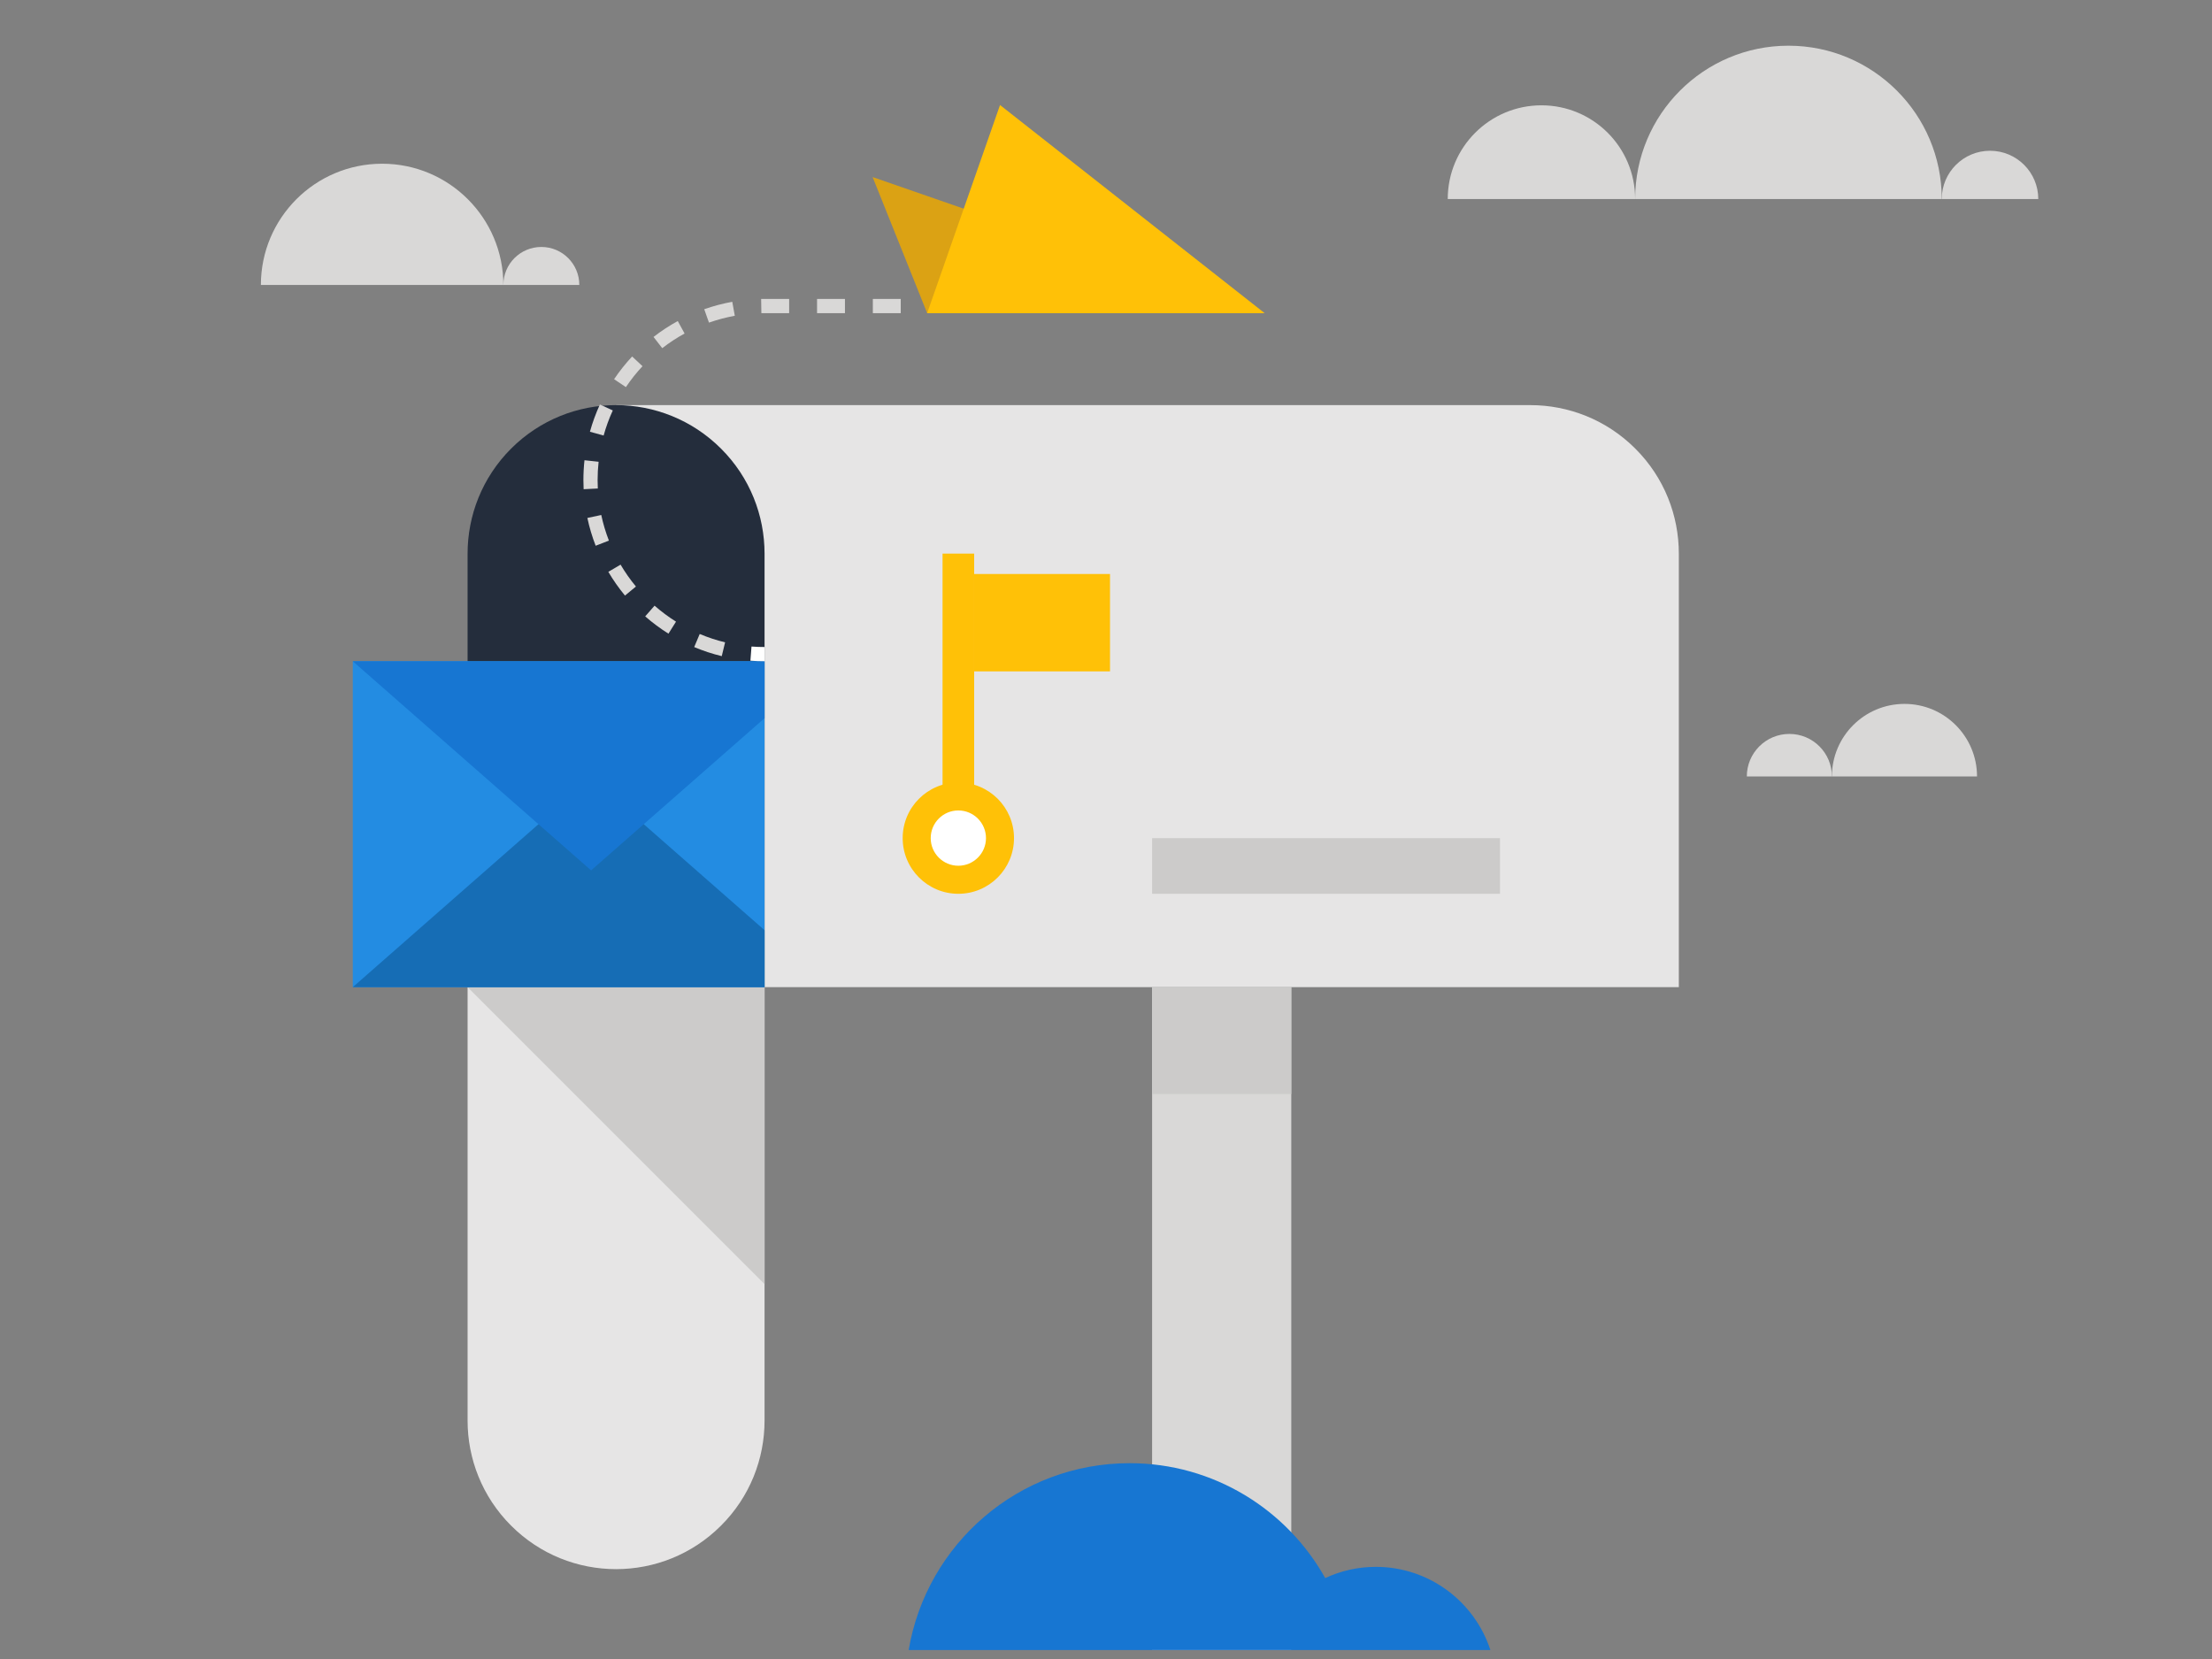 <?xml version="1.0" encoding="utf-8"?>
<!-- Generator: Adobe Illustrator 16.0.0, SVG Export Plug-In . SVG Version: 6.00 Build 0)  -->
<!DOCTYPE svg PUBLIC "-//W3C//DTD SVG 1.1//EN" "http://www.w3.org/Graphics/SVG/1.1/DTD/svg11.dtd">
<svg version="1.1" id="Calque_1" xmlns="http://www.w3.org/2000/svg" xmlns:xlink="http://www.w3.org/1999/xlink" x="0px" y="0px"
	 width="1024px" height="768px" viewBox="0 0 1024 768" enable-background="new 0 0 1024 768" xml:space="preserve">
<rect x="0" y="0" width="1024" height="768" fill="#808080" stroke="none"/>
<g>
	<g>
		<path fill="#E6E5E5" d="M777.181,456.98H285.196V187.544h423.245c17.61,0,35.203,6.736,48.602,20.145
			c13.445,13.409,20.138,31.002,20.138,48.594V456.98z"/>
		<path fill="#242D3C" d="M333.791,207.688c-13.42-13.408-31.017-20.145-48.594-20.145c-17.59,0-35.185,6.736-48.606,20.145
			c-13.41,13.409-20.129,31.002-20.129,48.594V456.98h137.474V256.282C353.935,238.69,347.226,221.097,333.791,207.688z"/>
		<path fill="#E6E5E5" d="M333.791,706.245c-13.42,13.448-31.017,20.157-48.594,20.157c-17.59,0-35.185-6.709-48.606-20.157
			c-13.41-13.396-20.129-30.988-20.129-48.602V456.98h137.474v200.663C353.935,675.257,347.226,692.85,333.791,706.245z"/>
		<polygon fill="#CCCBCA" points="353.935,594.454 216.461,456.98 353.935,456.98 		"/>
		<g>
			<defs>
				<path id="SVGID_1_" d="M285.196,187.544c17.578,0,35.174,6.736,48.594,20.145c13.435,13.409,20.144,31.002,20.144,48.594V456.98
					h-68.738h-68.735h-53.145V187.544H285.196z"/>
			</defs>
			<clipPath id="SVGID_2_">
				<use xlink:href="#SVGID_1_"  overflow="visible"/>
			</clipPath>
			<g clip-path="url(#SVGID_2_)">
				<rect x="163.316" y="306.114" fill="#238CE2" width="220.664" height="150.866"/>
				<polygon fill="#166DB5" points="383.98,456.98 273.638,360.167 163.316,456.98 				"/>
				<polygon fill="#1776D2" points="383.98,306.114 273.638,402.924 163.316,306.114 				"/>
			</g>
		</g>
		<rect x="533.348" y="387.993" fill="#CCCBCA" width="161.049" height="25.768"/>
		<rect x="533.344" y="456.98" fill="#D9D8D7" width="64.431" height="306.865"/>
		<rect x="533.344" y="456.98" fill="#CCCBCA" width="64.431" height="49.47"/>
		<g>
			<path fill="#FFC107" d="M469.411,387.993c0,14.214-11.528,25.768-25.77,25.768c-14.228,0-25.769-11.554-25.769-25.768
				c0-14.236,11.541-25.768,25.769-25.768C457.883,362.226,469.411,373.757,469.411,387.993z"/>
			<rect x="436.335" y="256.282" fill="#FFC107" width="14.625" height="134.987"/>
			<path fill="#FFFFFF" d="M456.439,387.993c0,7.044-5.74,12.781-12.798,12.781c-7.06,0-12.787-5.737-12.787-12.781
				c0-7.074,5.727-12.811,12.787-12.811C450.699,375.182,456.439,380.919,456.439,387.993z"/>
			<rect x="450.961" y="265.718" fill="#FFC107" width="62.899" height="45.087"/>
		</g>
		<path fill="#1776D2" d="M689.95,763.846c-7.312-22.358-28.289-38.502-53.057-38.502c-8.383,0-16.281,1.873-23.407,5.19
			c-17.757-31.713-51.632-53.182-90.569-53.182c-51.417,0-93.988,37.412-102.265,86.493H689.95z"/>
	</g>
	<g>
		<path fill="#FFFFFF" d="M353.935,306.104c-2.203,0-4.386-0.087-6.546-0.248l0.504-6.559c1.993,0.154,4.01,0.228,6.042,0.228
			V306.104z"/>
		<path fill="#D9D8D7" d="M334.119,303.75c-4.335-1.05-8.627-2.465-12.753-4.205l2.554-6.056c3.802,1.6,7.755,2.904,11.749,3.87
			L334.119,303.75z M309.451,293.343c-3.781-2.367-7.405-5.062-10.766-8.01l4.333-4.945c3.1,2.716,6.439,5.196,9.927,7.39
			L309.451,293.343z M289.324,275.709c-2.855-3.446-5.449-7.141-7.712-10.986l5.669-3.333c2.084,3.541,4.475,6.948,7.108,10.125
			L289.324,275.709z M275.754,252.639c-1.62-4.161-2.914-8.487-3.843-12.862l6.431-1.371c0.856,4.033,2.049,8.017,3.539,11.852
			L275.754,252.639z M270.18,226.469c-0.069-1.402-0.106-2.81-0.106-4.222c0-3.068,0.167-6.16,0.5-9.19l6.538,0.711
			c-0.307,2.796-0.461,5.653-0.461,8.479c0,1.304,0.032,2.602,0.097,3.896L270.18,226.469z M279.436,201.623l-6.343-1.753
			c1.192-4.312,2.745-8.557,4.614-12.617l5.973,2.749C281.959,193.74,280.532,197.65,279.436,201.623z M289.739,179.209
			l-5.458-3.672c2.491-3.702,5.301-7.239,8.349-10.508l4.81,4.489C294.625,172.533,292.034,175.792,289.739,179.209z
			 M306.573,161.176l-4.033-5.197c3.533-2.743,7.311-5.221,11.22-7.356l3.155,5.77C313.312,156.362,309.833,158.641,306.573,161.176
			z M328.203,149.351l-2.193-6.203c4.208-1.479,8.575-2.639,12.981-3.434l1.17,6.475
			C336.099,146.917,332.075,147.983,328.203,149.351z M352.464,144.979l-0.112-6.579l12.971-0.014v6.579L352.464,144.979z
			 M416.98,144.965h-12.914v-6.579h12.914V144.965z M391.152,144.965h-12.916v-6.579h12.916V144.965z"/>
		<rect x="430.039" y="138.386" fill="#FFFFFF" width="6.297" height="6.579"/>
	</g>
	<g>
		<polygon fill="#DBA214" points="585.429,144.962 429.21,144.962 403.958,81.966 		"/>
		<polygon fill="#FFC107" points="585.429,144.962 429.21,144.962 462.944,48.621 		"/>
	</g>
	<g>
		<g>
			<path fill="#D9D8D7" d="M881.642,325.855c-18.559,0-33.593,15.038-33.593,33.594h67.176
				C915.225,340.894,900.187,325.855,881.642,325.855z"/>
			<path fill="#D9D8D7" d="M828.357,339.753c-10.882,0-19.703,8.815-19.703,19.696h39.395
				C848.049,348.569,839.229,339.753,828.357,339.753z"/>
		</g>
		<g>
			<path fill="#D9D8D7" d="M176.902,75.792c30.99,0,56.12,25.117,56.12,56.115H120.774
				C120.774,100.91,145.908,75.792,176.902,75.792z"/>
			<path fill="#D9D8D7" d="M250.602,114.325c9.707,0,17.578,7.862,17.578,17.583h-35.158
				C233.022,122.188,240.888,114.325,250.602,114.325z"/>
		</g>
		<g>
			<path fill="#D9D8D7" d="M827.928,21.156c-39.195,0-70.972,31.783-70.972,70.979H898.9
				C898.9,52.938,867.124,21.156,827.928,21.156z"/>
			<path fill="#D9D8D7" d="M713.582,48.757c-23.953,0-43.377,19.414-43.377,43.377h86.751
				C756.956,68.171,737.543,48.757,713.582,48.757z"/>
			<path fill="#D9D8D7" d="M921.251,69.791c-12.35,0-22.351,10.001-22.351,22.344h44.681
				C943.581,79.792,933.582,69.791,921.251,69.791z"/>
		</g>
	</g>
</g>
</svg>
